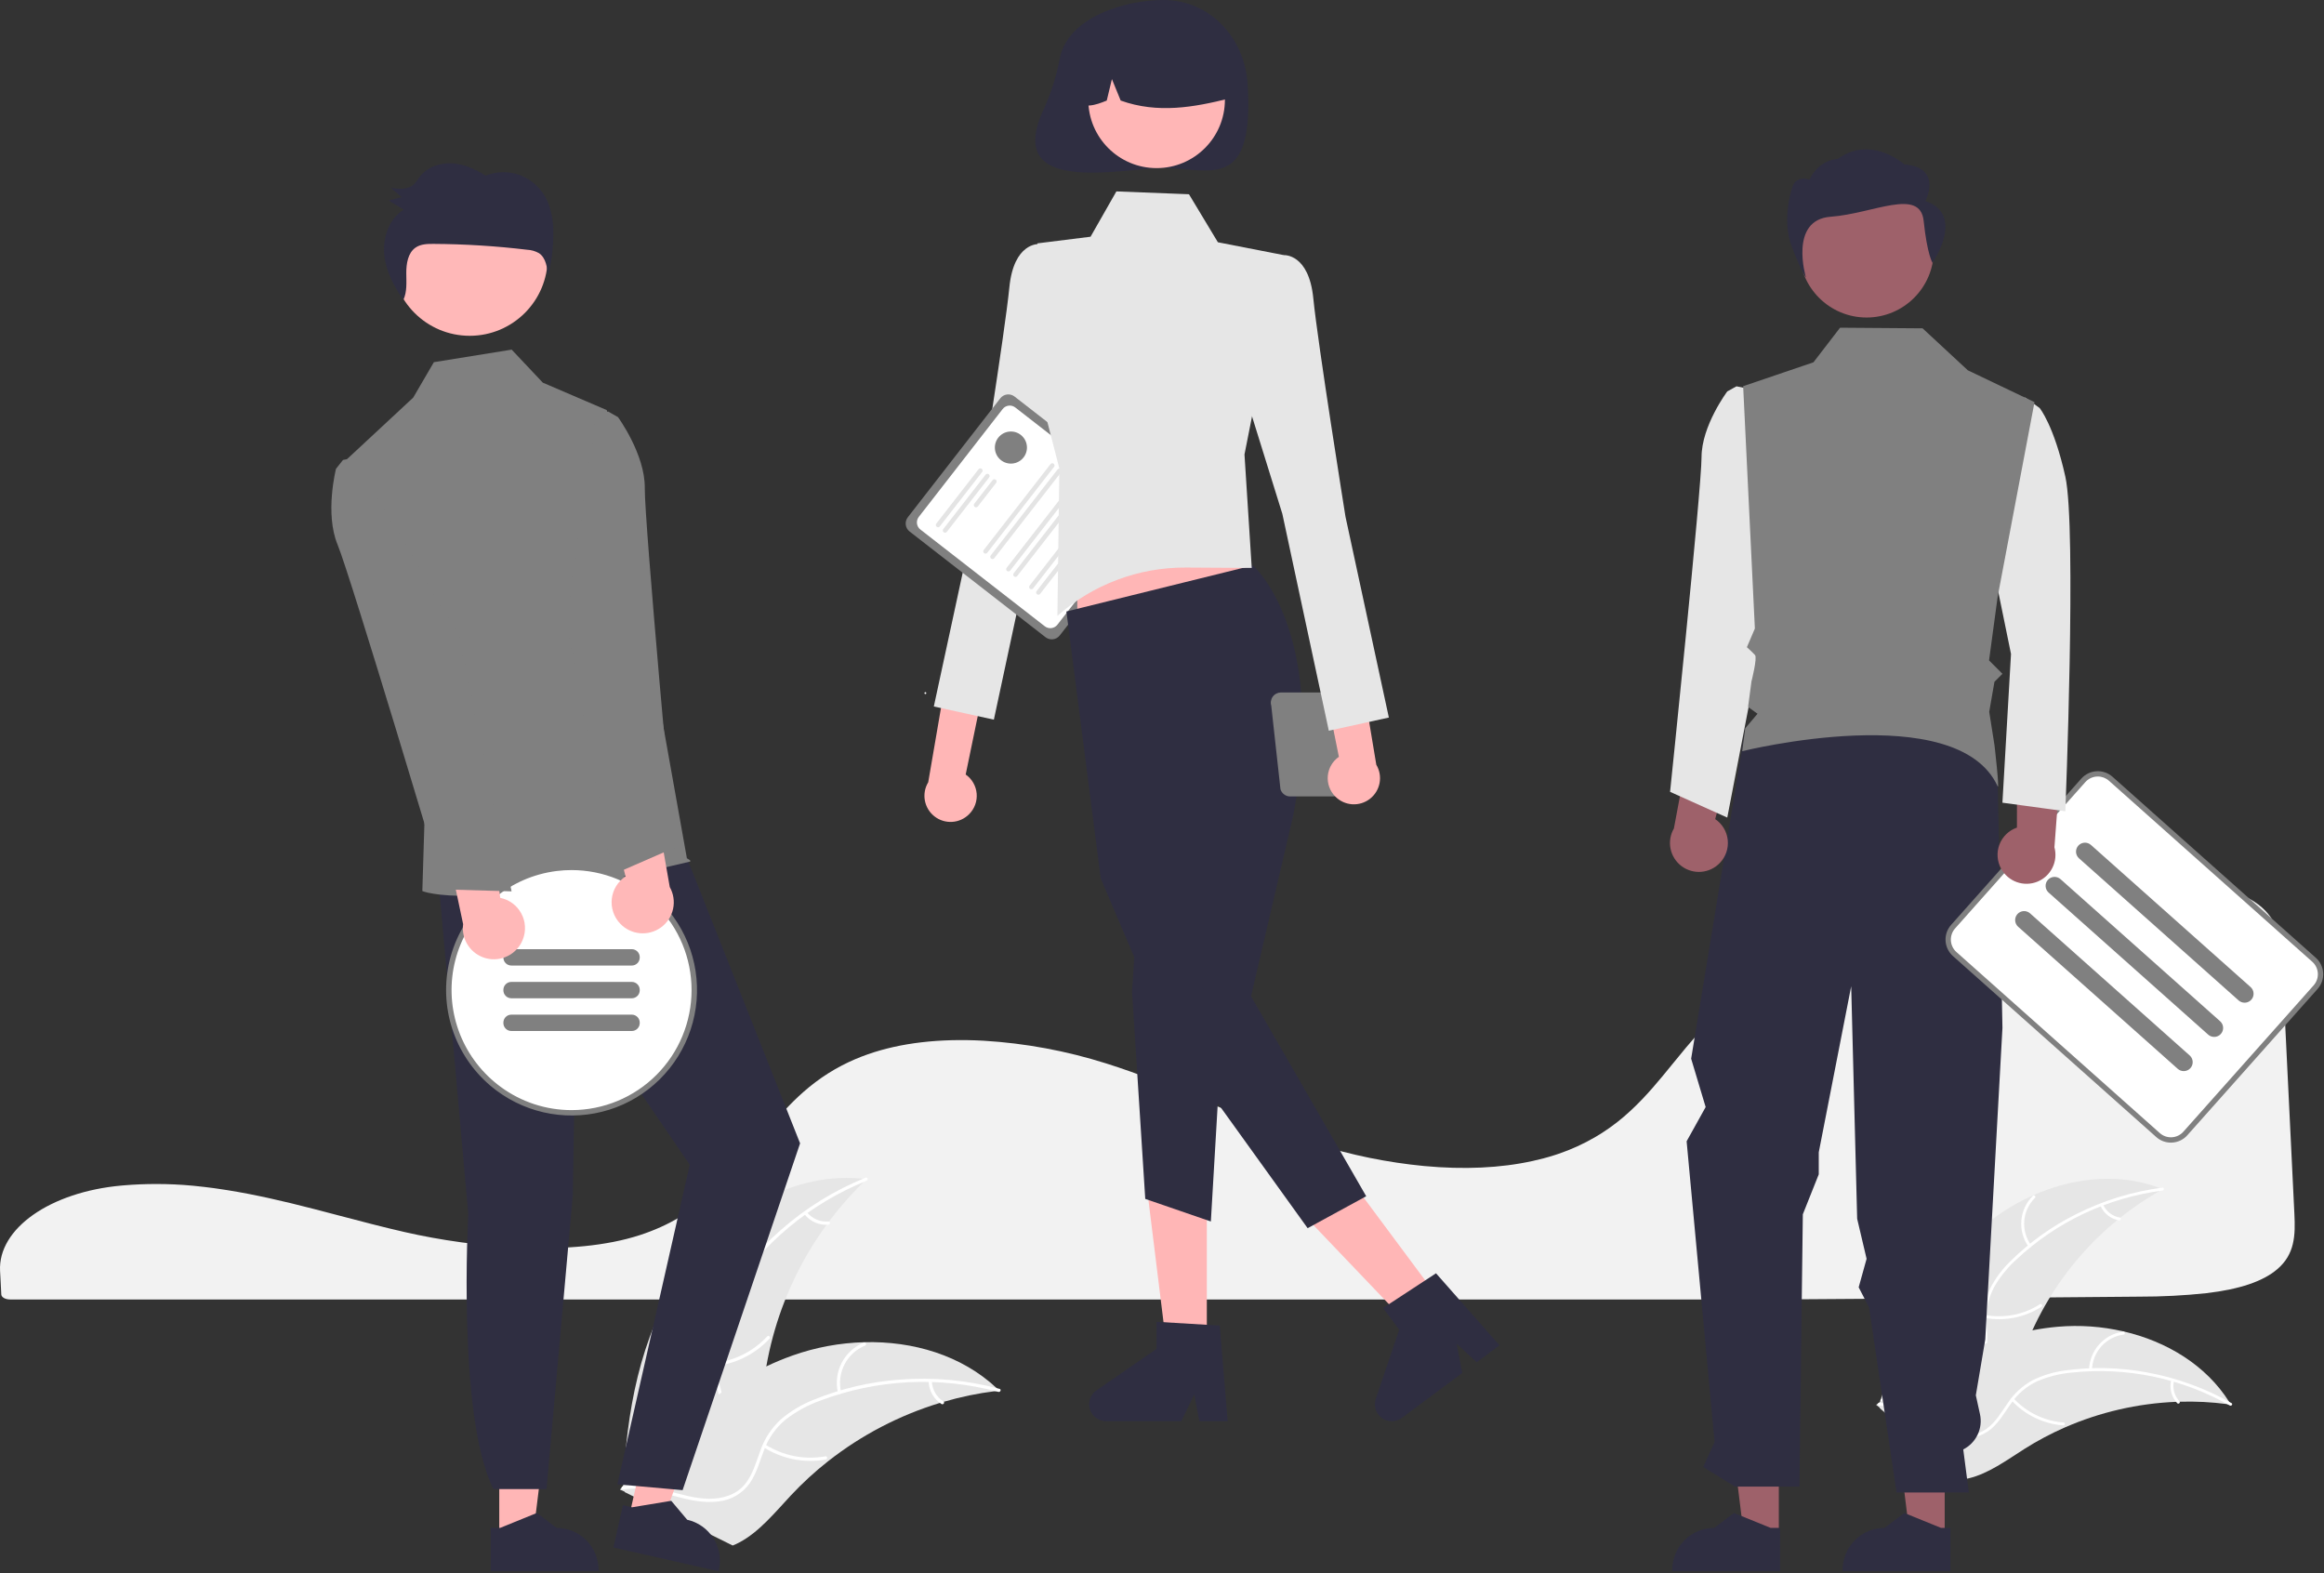 <svg width="873" height="591" viewBox="0 0 873 591" fill="none" xmlns="http://www.w3.org/2000/svg">
<rect x="0" y="0" width="873" height="591" fill="#333333" stroke="none"/>
<g clip-path="url(#clip0_1221:1277)">
<path d="M58.73 444.733C54.587 444.733 50.434 444.904 46.379 445.249L45.788 445.299C18.89 447.677 -0.785 461.472 0.024 477.389L0.181 480.267C0.284 482.086 0.394 484.042 0.484 486.212C0.533 487.282 1.993 488.104 3.81 488.104H665.45C712.099 487.82 758.579 487.464 803.591 487.044C812.033 487.062 820.469 486.624 828.864 485.734C841.373 484.254 850.055 481.319 855.409 476.763H855.411C862.069 471.112 862.279 463.997 861.876 455.958C861.056 439.726 860.243 422.673 859.431 405.672C858.714 390.689 858 375.745 857.287 361.439C856.845 352.948 855.864 345.454 848.303 339.727C840.108 333.532 825.162 330.393 803.88 330.393C803.623 330.393 803.368 330.393 803.107 330.394C736.41 330.631 670.324 353.564 638.662 387.461C635.016 391.364 631.618 395.543 628.332 399.585C623.477 405.556 618.458 411.729 612.468 417.249C609.225 420.278 605.718 423.012 601.989 425.418C601.732 425.596 601.437 425.786 601.126 425.967C600.414 426.431 599.67 426.878 598.945 427.276C594.697 429.73 590.221 431.765 585.58 433.353L585.111 433.51C584.759 433.636 584.377 433.762 583.994 433.877C581.314 434.737 578.53 435.481 575.74 436.083C563.671 438.743 549.947 439.381 534.951 437.977C521.179 436.653 507.586 433.883 494.394 429.712C480.508 425.323 467.51 419.852 454.94 414.561C449.419 412.235 443.708 409.832 438.005 407.555C436.932 407.126 435.878 406.707 434.808 406.288C427.842 403.573 421.527 401.331 415.501 399.434C400.573 394.714 385.121 391.852 369.493 390.912C352.905 390.004 338.287 391.717 326.056 395.991C322.683 397.165 319.4 398.58 316.23 400.225C301.743 407.748 292.811 418.852 284.175 429.59C273.431 442.946 262.322 456.759 240.385 463.919C215.072 472.188 178.123 468.753 151.982 462.778C143.763 460.899 135.554 458.738 127.616 456.647C124.409 455.803 121.201 454.964 117.99 454.131C111.68 452.502 106.517 451.254 101.739 450.2L100.228 449.864C99.388 449.682 98.546 449.499 97.69 449.325C92.016 448.134 86.732 447.196 81.528 446.459L80.297 446.279C77.829 445.954 75.521 445.684 73.257 445.456L72.353 445.366C67.918 444.944 63.329 444.733 58.73 444.733Z" fill="#F2F2F2"/>
<path d="M742.905 462.498C761.523 445.721 789.214 437.285 812.443 446.693C788.615 459.921 770.235 481.152 760.555 506.627C756.857 516.466 753.768 527.794 744.673 533.061C739.013 536.338 731.972 536.499 725.627 534.916C719.281 533.334 713.465 530.162 707.728 527.022L706.096 526.985C713.423 503.019 724.288 479.274 742.905 462.498Z" fill="#E6E6E6"/>
<path d="M812.312 447.204C791.739 449.862 772.527 458.935 757.405 473.134C754.096 476.133 751.279 479.635 749.06 483.511C747.02 487.356 746.047 491.678 746.242 496.027C746.343 500.085 746.916 504.225 746.028 508.237C745.543 510.284 744.631 512.205 743.351 513.875C742.072 515.544 740.454 516.925 738.603 517.925C734.058 520.538 728.844 521.362 723.717 521.99C718.025 522.688 712.102 523.322 707.175 526.515C706.578 526.902 706.013 525.953 706.609 525.567C715.181 520.012 726.029 522.033 735.246 518.326C739.547 516.596 743.353 513.56 744.7 508.969C745.878 504.954 745.291 500.685 745.154 496.577C744.901 492.337 745.69 488.101 747.453 484.237C749.467 480.26 752.144 476.656 755.368 473.577C762.516 466.531 770.728 460.653 779.702 456.158C789.915 450.97 800.941 447.568 812.301 446.099C813.005 446.008 813.01 447.114 812.312 447.204H812.312Z" fill="white"/>
<path d="M762.005 468.274C759.967 465.414 759.013 461.922 759.312 458.422C759.611 454.923 761.144 451.644 763.637 449.17C764.144 448.671 764.943 449.435 764.436 449.934C762.109 452.233 760.681 455.288 760.41 458.547C760.138 461.806 761.04 465.055 762.953 467.708C763.369 468.285 762.418 468.848 762.005 468.274V468.274Z" fill="white"/>
<path d="M745.921 493.974C752.99 495.227 760.272 493.769 766.315 489.891C766.913 489.506 767.479 490.455 766.881 490.839C760.586 494.863 753.005 496.365 745.651 495.045C744.95 494.919 745.224 493.849 745.921 493.974Z" fill="white"/>
<path d="M790.004 452.432C790.562 453.703 791.427 454.816 792.521 455.67C793.615 456.524 794.904 457.094 796.273 457.327C796.975 457.444 796.7 458.514 796.003 458.398C794.492 458.133 793.069 457.503 791.858 456.562C790.647 455.621 789.685 454.397 789.056 452.998C788.986 452.872 788.966 452.723 789.002 452.582C789.037 452.441 789.125 452.319 789.247 452.241C789.373 452.167 789.523 452.145 789.665 452.181C789.807 452.217 789.929 452.307 790.004 452.432Z" fill="white"/>
<path d="M838.019 527.598C837.579 527.537 837.138 527.477 836.691 527.423C830.765 526.636 824.784 526.332 818.809 526.514C818.347 526.521 817.878 526.535 817.417 526.555C803.026 527.147 788.869 530.405 775.667 536.165C770.416 538.462 765.347 541.155 760.504 544.22C753.817 548.455 746.902 553.578 739.426 555.305C738.648 555.494 737.86 555.634 737.064 555.726L706.176 528.98C706.136 528.884 706.09 528.795 706.05 528.699L704.768 527.687C705.006 527.512 705.258 527.335 705.496 527.159C705.634 527.057 705.779 526.96 705.917 526.858C706.012 526.792 706.106 526.725 706.187 526.66C706.219 526.638 706.25 526.616 706.276 526.601C706.357 526.535 706.439 526.483 706.514 526.425C707.917 525.432 709.328 524.447 710.749 523.471C710.755 523.463 710.755 523.464 710.768 523.462C721.526 515.916 733.141 509.673 745.369 504.863C745.736 504.724 746.109 504.578 746.49 504.452C751.997 502.404 757.662 500.81 763.429 499.686C766.589 499.08 769.777 498.635 772.982 498.351C781.264 497.635 789.607 498.226 797.705 500.103C813.849 503.846 828.615 512.711 837.361 526.535C837.585 526.889 837.802 527.237 838.019 527.598Z" fill="#E6E6E6"/>
<path d="M837.61 527.93C819.584 517.666 798.782 513.344 778.159 515.576C773.71 515.978 769.353 517.078 765.248 518.837C761.304 520.679 757.925 523.544 755.463 527.134C753.1 530.435 751.065 534.085 747.94 536.754C746.321 538.096 744.436 539.081 742.409 539.644C740.382 540.207 738.259 540.335 736.179 540.019C730.976 539.369 726.318 536.888 721.846 534.303C716.881 531.433 711.77 528.373 705.914 527.956C705.204 527.905 705.324 526.807 706.032 526.858C716.221 527.584 723.665 535.729 733.257 538.318C737.733 539.527 742.6 539.393 746.439 536.539C749.797 534.043 751.898 530.281 754.262 526.918C756.613 523.381 759.794 520.473 763.528 518.449C767.53 516.487 771.838 515.221 776.265 514.704C786.215 513.381 796.31 513.632 806.182 515.445C817.46 517.453 828.312 521.375 838.267 527.041C838.883 527.392 838.222 528.278 837.61 527.93V527.93Z" fill="white"/>
<path d="M784.758 514.468C784.853 510.957 786.193 507.594 788.539 504.98C790.885 502.366 794.083 500.671 797.563 500.197C798.268 500.104 798.446 501.194 797.741 501.288C794.499 501.723 791.52 503.302 789.34 505.741C787.161 508.179 785.925 511.317 785.856 514.587C785.84 515.297 784.742 515.174 784.758 514.468V514.468Z" fill="white"/>
<path d="M756.44 525.302C761.331 530.558 768.023 533.778 775.182 534.32C775.892 534.373 775.772 535.471 775.064 535.418C767.615 534.841 760.657 531.475 755.58 525.994C755.096 525.472 755.96 524.782 756.441 525.302H756.44Z" fill="white"/>
<path d="M816.652 518.675C816.332 520.025 816.353 521.434 816.712 522.775C817.071 524.116 817.758 525.347 818.71 526.357C819.2 526.873 818.336 527.562 817.85 527.049C816.803 525.928 816.046 524.568 815.646 523.088C815.246 521.607 815.214 520.051 815.554 518.556C815.574 518.412 815.648 518.281 815.761 518.191C815.874 518.1 816.018 518.055 816.162 518.066C816.308 518.083 816.441 518.156 816.532 518.27C816.624 518.384 816.667 518.529 816.652 518.675Z" fill="white"/>
<path d="M255.544 479.183C270.789 456.06 298.059 439.334 325.519 442.933C303.715 463.711 289.964 491.531 286.697 521.471C285.479 533.022 285.327 545.997 277.065 554.161C271.924 559.24 264.438 561.371 257.211 561.444C249.984 561.517 242.88 559.743 235.871 557.98L234.115 558.395C235.285 530.724 240.299 502.305 255.544 479.183Z" fill="#E6E6E6"/>
<path d="M325.52 443.516C304.257 452.083 286.234 467.131 274.01 486.524C271.305 490.653 269.267 495.181 267.972 499.944C266.86 504.624 267.021 509.517 268.44 514.114C269.677 518.426 271.441 522.694 271.608 527.233C271.658 529.557 271.217 531.865 270.313 534.007C269.409 536.149 268.063 538.075 266.362 539.66C262.227 543.72 256.88 546.051 251.572 548.149C245.678 550.479 239.52 552.806 235.138 557.591C234.607 558.171 233.739 557.313 234.269 556.734C241.892 548.408 254.056 547.552 262.883 541.023C267.002 537.976 270.227 533.67 270.391 528.385C270.534 523.764 268.718 519.361 267.429 515.005C265.979 510.541 265.645 505.79 266.454 501.167C267.503 496.354 269.363 491.754 271.955 487.565C277.64 478.04 284.787 469.469 293.134 462.164C302.615 453.775 313.46 447.069 325.202 442.337C325.929 442.045 326.242 443.225 325.52 443.516L325.52 443.516Z" fill="white"/>
<path d="M277.58 480.048C274.605 477.556 272.612 474.087 271.958 470.261C271.305 466.435 272.032 462.501 274.011 459.162C274.414 458.488 275.481 459.082 275.077 459.757C273.229 462.863 272.551 466.527 273.167 470.089C273.783 473.65 275.652 476.874 278.437 479.179C279.041 479.68 278.181 480.547 277.58 480.048Z" fill="white"/>
<path d="M267.526 512.01C275.435 511.383 282.818 507.798 288.202 501.969C288.735 501.391 289.603 502.249 289.071 502.826C283.457 508.881 275.767 512.596 267.535 513.231C266.75 513.291 266.745 512.07 267.526 512.01H267.526Z" fill="white"/>
<path d="M303.119 455.313C304.069 456.517 305.303 457.467 306.711 458.076C308.119 458.685 309.656 458.935 311.185 458.804C311.968 458.734 311.972 459.955 311.194 460.024C309.504 460.162 307.807 459.884 306.25 459.214C304.693 458.544 303.324 457.503 302.262 456.182C302.151 456.066 302.089 455.912 302.088 455.752C302.087 455.592 302.147 455.437 302.255 455.319C302.369 455.205 302.524 455.14 302.686 455.139C302.847 455.138 303.003 455.2 303.119 455.313H303.119Z" fill="white"/>
<path d="M375.382 522.349C374.894 522.407 374.406 522.464 373.913 522.531C367.356 523.338 360.875 524.677 354.535 526.534C354.043 526.67 353.546 526.815 353.058 526.964C337.83 531.601 323.596 539.025 311.078 548.858C306.101 552.775 301.429 557.065 297.102 561.692C291.128 568.081 285.158 575.484 277.643 579.411C276.863 579.829 276.058 580.199 275.233 580.518L234.756 560.506C234.687 560.415 234.613 560.332 234.543 560.24L232.891 559.515C233.097 559.261 233.317 559.002 233.523 558.747C233.642 558.599 233.77 558.456 233.89 558.308C233.972 558.211 234.055 558.114 234.123 558.021C234.151 557.989 234.178 557.957 234.201 557.933C234.27 557.841 234.343 557.762 234.408 557.679C235.631 556.227 236.867 554.781 238.115 553.341C238.12 553.332 238.12 553.332 238.133 553.327C247.672 542.379 258.209 532.131 269.966 523.808C270.32 523.558 270.678 523.298 271.05 523.057C276.37 519.335 281.986 516.054 287.841 513.247C291.052 511.72 294.338 510.356 297.687 509.162C306.345 506.092 315.433 504.403 324.616 504.157C342.924 503.67 361.183 509.043 374.383 521.396C374.721 521.712 375.049 522.024 375.382 522.349Z" fill="#E6E6E6"/>
<path d="M375.038 522.817C352.903 516.855 329.452 518.019 308.016 526.144C303.37 527.811 299.016 530.2 295.115 533.223C291.409 536.29 288.592 540.294 286.957 544.819C285.348 549.006 284.187 553.477 281.588 557.2C280.229 559.087 278.487 560.664 276.476 561.83C274.465 562.996 272.23 563.724 269.918 563.965C264.172 564.717 258.499 563.359 252.998 561.838C246.889 560.15 240.571 558.3 234.192 559.483C233.419 559.626 233.242 558.418 234.013 558.275C245.113 556.217 255.34 562.857 266.319 562.958C271.442 563.006 276.61 561.509 279.923 557.388C282.819 553.784 284.021 549.176 285.613 544.922C287.143 540.485 289.737 536.49 293.167 533.286C296.902 530.074 301.157 527.522 305.748 525.737C316.022 521.555 326.889 519.014 337.951 518.207C350.572 517.217 363.269 518.393 375.493 521.684C376.25 521.888 375.789 523.019 375.038 522.817Z" fill="white"/>
<path d="M314.763 523.123C313.888 519.341 314.386 515.372 316.167 511.923C317.949 508.475 320.898 505.772 324.489 504.297C325.216 504.002 325.71 505.118 324.982 505.414C321.636 506.781 318.889 509.299 317.236 512.514C315.584 515.729 315.135 519.428 315.971 522.944C316.151 523.709 314.943 523.883 314.763 523.123H314.763Z" fill="white"/>
<path d="M287.493 542.588C294.186 546.849 302.239 548.432 310.046 547.019C310.82 546.879 310.997 548.086 310.225 548.227C302.097 549.681 293.72 548.018 286.765 543.568C286.102 543.143 286.834 542.166 287.493 542.588V542.588Z" fill="white"/>
<path d="M350.048 518.749C350.081 520.283 350.495 521.784 351.253 523.118C352.01 524.453 353.087 525.578 354.386 526.393C355.054 526.809 354.322 527.786 353.658 527.373C352.227 526.466 351.039 525.221 350.199 523.749C349.359 522.277 348.893 520.622 348.84 518.928C348.822 518.768 348.865 518.608 348.96 518.479C349.056 518.351 349.197 518.263 349.355 518.235C349.515 518.212 349.677 518.253 349.807 518.349C349.937 518.446 350.023 518.59 350.048 518.749V518.749Z" fill="white"/>
<path d="M364.039 305.828C365.051 304.822 365.829 303.606 366.32 302.266C366.811 300.926 367.002 299.495 366.879 298.074C366.757 296.652 366.325 295.274 365.613 294.038C364.901 292.801 363.926 291.736 362.758 290.917L378.69 213.811L361.501 219.233L348.682 293.828C347.437 295.882 346.988 298.321 347.42 300.685C347.853 303.048 349.138 305.17 351.03 306.649C352.923 308.128 355.293 308.862 357.691 308.71C360.088 308.559 362.347 307.534 364.039 305.828Z" fill="#FFB6B6"/>
<path d="M400.864 99.719L390.216 91.681C390.216 91.681 380.823 91.016 379.16 107.955C377.496 124.894 367.08 189.905 367.08 189.905L350.787 265.368L373.341 270.318L390.792 188.881L408.261 132.697L400.864 99.719Z" fill="#E6E6E6"/>
<path d="M392.753 239.353L341.678 199.639C340.883 199.019 340.366 198.109 340.24 197.108C340.115 196.107 340.392 195.098 341.01 194.301L375.761 149.608C376.381 148.812 377.292 148.295 378.292 148.17C379.293 148.045 380.303 148.322 381.1 148.94L432.175 188.653C432.97 189.273 433.487 190.184 433.613 191.185C433.738 192.185 433.461 193.195 432.843 193.992L398.092 238.685C397.472 239.48 396.561 239.997 395.561 240.123C394.56 240.248 393.55 239.971 392.753 239.353Z" fill="#808080"/>
<path d="M392.473 235.243L345.731 198.899C345.024 198.348 344.565 197.54 344.454 196.651C344.343 195.763 344.589 194.866 345.137 194.159L376.641 153.643C377.191 152.936 377.999 152.477 378.888 152.366C379.777 152.255 380.673 152.501 381.381 153.05L428.123 189.394C428.829 189.945 429.289 190.753 429.4 191.641C429.511 192.53 429.265 193.426 428.716 194.134L397.213 234.65C396.662 235.356 395.854 235.816 394.966 235.927C394.077 236.038 393.181 235.792 392.473 235.243Z" fill="white"/>
<path d="M351.857 197.868C351.68 197.731 351.566 197.528 351.538 197.306C351.51 197.084 351.571 196.86 351.709 196.683L367.601 176.244C367.739 176.067 367.941 175.952 368.163 175.925C368.273 175.911 368.385 175.919 368.492 175.948C368.598 175.978 368.699 176.028 368.786 176.096C368.874 176.164 368.947 176.248 369.002 176.345C369.057 176.441 369.092 176.547 369.106 176.658C369.119 176.768 369.111 176.879 369.082 176.986C369.053 177.093 369.002 177.193 368.934 177.281L353.042 197.72C352.904 197.896 352.702 198.011 352.48 198.039C352.258 198.067 352.034 198.005 351.857 197.868Z" fill="#E4E4E4"/>
<path d="M354.492 199.915C354.315 199.777 354.2 199.575 354.173 199.353C354.145 199.131 354.206 198.907 354.343 198.73L370.236 178.291C370.373 178.114 370.575 177.999 370.798 177.971C371.02 177.944 371.244 178.005 371.421 178.143C371.598 178.28 371.713 178.482 371.74 178.704C371.768 178.927 371.707 179.151 371.569 179.328L355.677 199.767C355.539 199.943 355.337 200.058 355.115 200.086C354.893 200.114 354.669 200.052 354.492 199.915Z" fill="#E4E4E4"/>
<path d="M366.128 190.386C365.952 190.248 365.837 190.046 365.809 189.824C365.781 189.602 365.843 189.378 365.98 189.201L372.869 180.341C372.937 180.253 373.022 180.18 373.118 180.125C373.215 180.07 373.321 180.034 373.431 180.02C373.541 180.006 373.653 180.014 373.76 180.044C373.867 180.073 373.967 180.123 374.055 180.191C374.143 180.26 374.216 180.344 374.271 180.441C374.326 180.537 374.361 180.644 374.375 180.754C374.388 180.864 374.38 180.976 374.351 181.083C374.321 181.19 374.271 181.29 374.202 181.378L367.313 190.237C367.176 190.414 366.974 190.529 366.752 190.557C366.529 190.584 366.305 190.523 366.128 190.386Z" fill="#E4E4E4"/>
<path d="M369.681 207.772C369.505 207.635 369.39 207.433 369.362 207.21C369.334 206.988 369.396 206.764 369.533 206.587L394.622 174.32C394.69 174.233 394.775 174.159 394.871 174.105C394.968 174.05 395.074 174.014 395.184 174.001C395.294 173.987 395.406 173.995 395.513 174.024C395.62 174.054 395.72 174.104 395.807 174.172C395.895 174.24 395.968 174.325 396.023 174.421C396.078 174.517 396.113 174.624 396.127 174.734C396.14 174.844 396.132 174.955 396.103 175.062C396.074 175.169 396.024 175.269 395.955 175.357L370.866 207.624C370.728 207.801 370.526 207.915 370.304 207.943C370.082 207.971 369.858 207.909 369.681 207.772Z" fill="#E4E4E4"/>
<path d="M372.314 209.819C372.137 209.682 372.023 209.48 371.995 209.257C371.967 209.035 372.028 208.811 372.166 208.634L397.255 176.367C397.323 176.28 397.408 176.206 397.504 176.151C397.601 176.097 397.707 176.061 397.817 176.048C397.927 176.034 398.039 176.042 398.145 176.071C398.252 176.101 398.352 176.151 398.44 176.219C398.528 176.287 398.601 176.372 398.656 176.468C398.71 176.564 398.746 176.671 398.76 176.781C398.773 176.891 398.765 177.002 398.736 177.109C398.707 177.216 398.656 177.316 398.588 177.404L373.499 209.671C373.361 209.847 373.159 209.962 372.937 209.99C372.715 210.018 372.491 209.956 372.314 209.819Z" fill="#E4E4E4"/>
<path d="M378.294 214.469C378.118 214.332 378.003 214.13 377.975 213.908C377.948 213.686 378.009 213.461 378.146 213.285L403.236 181.017C403.304 180.93 403.388 180.857 403.485 180.802C403.581 180.747 403.687 180.712 403.797 180.698C403.907 180.684 404.019 180.692 404.126 180.722C404.233 180.751 404.333 180.801 404.42 180.869C404.508 180.937 404.581 181.022 404.636 181.118C404.691 181.215 404.726 181.321 404.74 181.431C404.754 181.541 404.746 181.653 404.716 181.76C404.687 181.866 404.637 181.967 404.569 182.054L379.479 214.321C379.342 214.498 379.14 214.613 378.918 214.64C378.695 214.668 378.471 214.607 378.294 214.469Z" fill="#E4E4E4"/>
<path d="M380.927 216.516C380.751 216.379 380.636 216.177 380.608 215.955C380.58 215.732 380.642 215.508 380.779 215.331L405.868 183.064C405.936 182.977 406.021 182.904 406.117 182.849C406.214 182.794 406.32 182.759 406.43 182.745C406.54 182.731 406.652 182.739 406.759 182.768C406.866 182.798 406.966 182.848 407.053 182.916C407.141 182.984 407.214 183.069 407.269 183.165C407.324 183.262 407.359 183.368 407.373 183.478C407.387 183.588 407.379 183.7 407.349 183.806C407.32 183.913 407.27 184.014 407.202 184.101L382.112 216.368C381.975 216.545 381.773 216.66 381.55 216.687C381.328 216.715 381.104 216.654 380.927 216.516Z" fill="#E4E4E4"/>
<path d="M386.908 221.165C386.731 221.027 386.616 220.825 386.589 220.603C386.561 220.381 386.622 220.157 386.759 219.98L411.849 187.713C411.917 187.625 412.002 187.552 412.098 187.497C412.194 187.442 412.301 187.407 412.411 187.393C412.521 187.379 412.632 187.388 412.739 187.417C412.846 187.446 412.946 187.496 413.034 187.565C413.121 187.633 413.195 187.717 413.249 187.814C413.304 187.91 413.34 188.016 413.353 188.126C413.367 188.236 413.359 188.348 413.33 188.455C413.3 188.562 413.25 188.662 413.182 188.749L388.093 221.017C387.955 221.193 387.753 221.308 387.531 221.336C387.309 221.363 387.085 221.302 386.908 221.165Z" fill="#E4E4E4"/>
<path d="M389.541 223.213C389.364 223.076 389.249 222.874 389.221 222.652C389.194 222.429 389.255 222.205 389.392 222.028L414.482 189.761C414.619 189.585 414.821 189.471 415.043 189.444C415.265 189.416 415.488 189.478 415.665 189.615C415.841 189.752 415.956 189.954 415.984 190.176C416.012 190.397 415.952 190.621 415.815 190.798L390.726 223.065C390.588 223.242 390.386 223.357 390.164 223.384C389.942 223.412 389.717 223.351 389.541 223.213Z" fill="#E4E4E4"/>
<path d="M347.608 260.688C347.8 260.688 347.955 260.532 347.955 260.341C347.955 260.149 347.8 259.994 347.608 259.994C347.417 259.994 347.262 260.149 347.262 260.341C347.262 260.532 347.417 260.688 347.608 260.688Z" fill="white"/>
<path d="M398.128 21.796C396.909 28.348 394.909 34.73 392.172 40.806C376.499 73.963 421.133 63.156 437.084 63.156C454.524 63.156 471.211 72.327 468.662 31.578C467.574 14.172 454.524 0 437.084 0C422.188 0 401.243 6.621 398.128 21.796Z" fill="#2F2E41"/>
<path d="M453.34 508.084H438.481L431.41 450.771H453.34V508.084Z" fill="#FFB6B6"/>
<path d="M461.183 533.831H450.528L448.625 523.771L443.754 533.831H415.492C414.137 533.831 412.818 533.398 411.727 532.595C410.636 531.793 409.83 530.662 409.427 529.369C409.023 528.075 409.044 526.687 409.486 525.406C409.928 524.126 410.767 523.02 411.882 522.25L434.451 506.663V496.492L458.19 497.909L461.183 533.831Z" fill="#2F2E41"/>
<path d="M541.617 489.333L529.693 498.2L489.82 456.429L507.418 443.342L541.617 489.333Z" fill="#FFB6B6"/>
<path d="M563.272 505.313L554.721 511.671L547.192 504.733L549.286 515.713L526.607 532.578C525.52 533.386 524.203 533.826 522.848 533.833C521.494 533.84 520.172 533.413 519.077 532.616C517.982 531.819 517.17 530.692 516.76 529.401C516.351 528.11 516.364 526.721 516.8 525.439L525.609 499.463L519.54 491.302L539.435 478.273L563.272 505.313Z" fill="#2F2E41"/>
<path d="M404.676 244.313L475.211 233.327L461.184 191.129H404.676V244.313Z" fill="#FFB6B6"/>
<path d="M470.638 212.383C470.638 212.383 498.831 236.74 485.823 306.176L469.943 374.211L513.209 449.327L491.209 461.327L437.891 387.222L413.493 329.992L400.588 229.691L470.638 212.383Z" fill="#2F2E41"/>
<path d="M426.942 346.301L425.246 372.562L430.21 450.327L454.854 458.812L459.521 379.134L426.942 346.301Z" fill="#2F2E41"/>
<path d="M419.365 71.897L446.63 72.96L457.496 90.998L482.288 95.838L467.488 170.71L470.21 213.327L445.524 213.177C427.733 213.068 410.528 219.532 397.21 231.327L397.948 176.007L387.33 134.712L389.716 91.41L409.66 88.918L419.365 71.897Z" fill="#E6E6E6"/>
<path d="M434.471 63.147C448.643 63.147 460.132 51.659 460.132 37.487C460.132 23.315 448.643 11.826 434.471 11.826C420.299 11.826 408.811 23.315 408.811 37.487C408.811 51.659 420.299 63.147 434.471 63.147Z" fill="#FFB6B6"/>
<path d="M417.044 11.329C421.541 8.588 426.691 7.105 431.957 7.036C437.223 6.966 442.411 8.313 446.978 10.935C451.545 13.556 455.324 17.357 457.92 21.939C460.515 26.521 461.832 31.717 461.733 36.982C448.657 40.265 434.921 42.777 420.977 37.767L417.684 29.708L415.743 37.773C411.496 39.509 407.239 40.977 402.981 37.756C402.807 32.506 404.015 27.302 406.483 22.664C408.951 18.027 412.592 14.118 417.044 11.329Z" fill="#2F2E41"/>
<path d="M477.542 265.061L481.001 296.453C481.242 297.237 481.728 297.922 482.387 298.409C483.047 298.896 483.844 299.158 484.664 299.158H500.609C501.429 299.159 502.227 298.896 502.886 298.409C503.545 297.922 504.031 297.237 504.272 296.453L507.137 272.392C507.964 272.798 508.875 273.001 509.796 272.986C510.717 272.97 511.621 272.737 512.434 272.304C513.247 271.871 513.946 271.251 514.472 270.495C514.999 269.74 515.339 268.87 515.464 267.958C515.589 267.045 515.496 266.116 515.192 265.246C514.888 264.377 514.382 263.592 513.715 262.956C513.049 262.321 512.241 261.852 511.358 261.59C510.476 261.327 509.543 261.278 508.637 261.446C508.28 261.023 507.835 260.684 507.332 260.452C506.83 260.22 506.283 260.1 505.73 260.102H481.205C480.606 260.102 480.014 260.242 479.479 260.513C478.943 260.783 478.479 261.175 478.123 261.657C477.766 262.139 477.528 262.699 477.428 263.29C477.327 263.881 477.366 264.488 477.542 265.061ZM507.638 270.765L509.393 265.061C509.596 264.402 509.616 263.701 509.451 263.032C509.526 263.028 509.596 263.01 509.672 263.01C510.774 263.01 511.831 263.448 512.61 264.227C513.389 265.006 513.827 266.063 513.827 267.165C513.827 268.267 513.389 269.324 512.61 270.103C511.831 270.882 510.774 271.32 509.672 271.32C508.957 271.316 508.256 271.124 507.638 270.765Z" fill="#808080"/>
<path d="M501.587 299.181C500.581 298.169 499.808 296.949 499.324 295.607C498.84 294.265 498.657 292.833 498.786 291.412C498.916 289.991 499.355 288.615 500.073 287.383C500.792 286.15 501.772 285.089 502.944 284.276L487.404 207.09L504.565 212.6L517.004 287.258C518.24 289.319 518.676 291.761 518.232 294.122C517.787 296.482 516.492 298.598 514.591 300.067C512.691 301.537 510.317 302.258 507.921 302.095C505.524 301.932 503.27 300.895 501.587 299.181Z" fill="#FFB6B6"/>
<path d="M471.641 103.875L482.289 95.838C482.289 95.838 491.682 95.172 493.345 112.111C495.009 129.05 505.425 194.061 505.425 194.061L521.718 269.524L499.164 274.475L481.713 193.037L464.244 136.853L471.641 103.875Z" fill="#E6E6E6"/>
<path d="M379.744 174.137C383.073 174.137 385.771 171.438 385.771 168.109C385.771 164.781 383.073 162.082 379.744 162.082C376.415 162.082 373.717 164.781 373.717 168.109C373.717 171.438 376.415 174.137 379.744 174.137Z" fill="#808080"/>
<path d="M187.545 578.007L200.106 578.006L206.082 529.557L187.543 529.558L187.545 578.007Z" fill="#FFB6B6"/>
<path d="M184.342 573.905L187.877 573.904L201.681 568.291L209.079 573.904H209.08C213.261 573.904 217.27 575.565 220.227 578.521C223.183 581.477 224.844 585.487 224.844 589.668V590.18L184.343 590.182L184.342 573.905Z" fill="#2F2E41"/>
<path d="M236.221 570.089L248.474 572.856L264.975 526.913L246.891 522.83L236.221 570.089Z" fill="#FFB6B6"/>
<path d="M233.999 565.385L237.447 566.164L252.148 563.729L258.128 570.833L258.129 570.833C262.207 571.754 265.753 574.258 267.985 577.793C270.218 581.327 270.955 585.604 270.034 589.683L269.921 590.182L230.414 581.262L233.999 565.385Z" fill="#2F2E41"/>
<path d="M164.549 328.789L175.907 456.049C175.907 456.049 171.651 532.45 185.385 559.335H205.301L215.162 449.072L216.401 375.063L259.1 437.502L231.904 557.532L256.416 559.724L300.549 429.462L252.064 307.178L164.549 328.789Z" fill="#2F2E41"/>
<path d="M176.445 126.131C192.623 126.131 205.738 113.016 205.738 96.838C205.738 80.66 192.623 67.545 176.445 67.545C160.267 67.545 147.152 80.66 147.152 96.838C147.152 113.016 160.267 126.131 176.445 126.131Z" fill="#FFB8B8"/>
<path d="M227.94 154.046L203.908 143.735L192.209 131.326L162.984 136.04L155.23 149.335L130.129 172.675L159.538 305.648L158.648 334.691C158.648 334.691 177.47 343.165 259.1 323.655C260.079 323.421 258.03 322.396 258.03 322.396L227.94 154.046Z" fill="#808080"/>
<path d="M145.986 113.46C145.781 113.181 145.579 112.9 145.379 112.617C145.299 112.787 145.235 112.963 145.143 113.129L145.986 113.46Z" fill="#2F2E41"/>
<path d="M205.585 75.412C203.627 71.146 200.136 67.773 195.806 65.964C191.513 64.232 186.716 64.237 182.427 65.975C178.554 63.529 174.251 61.589 169.72 61.349C165.188 61.108 160.397 62.79 157.605 66.49C156.981 67.467 156.273 68.387 155.488 69.24C153.243 71.319 149.832 71.019 146.848 70.594C148.187 71.741 149.525 72.888 150.864 74.035C149.244 74.458 147.624 74.881 146.004 75.304C147.894 76.451 149.785 77.597 151.675 78.744C146.187 82.038 143.693 89.228 144.351 95.757C144.975 101.939 147.959 107.592 151.527 112.617C152.951 109.614 152.644 106.02 152.62 102.637C152.596 99.063 153.228 95.004 156.092 93.006C158.024 91.659 160.509 91.599 162.839 91.611C174.59 91.676 186.329 92.409 197.998 93.806C199.581 93.875 201.125 94.323 202.499 95.112C205.08 96.872 205.582 100.505 205.842 103.692C207.205 98.43 207.872 93.011 207.826 87.575C207.941 83.408 207.177 79.264 205.585 75.412Z" fill="#2F2E41"/>
<path d="M214.705 417.999C240.168 417.999 260.81 397.357 260.81 371.894C260.81 346.431 240.168 325.789 214.705 325.789C189.242 325.789 168.6 346.431 168.6 371.894C168.6 397.357 189.242 417.999 214.705 417.999Z" fill="white"/>
<path d="M214.704 324.766C212.334 324.766 209.967 324.944 207.624 325.298C206.425 325.473 205.258 325.698 204.1 325.975C195.594 327.935 187.8 332.22 181.588 338.352C175.376 344.484 170.99 352.221 168.919 360.701C166.848 369.18 167.174 378.068 169.86 386.373C172.546 394.678 177.487 402.074 184.131 407.734C184.92 408.4 185.719 409.046 186.549 409.661C192.531 414.12 199.485 417.096 206.842 418.342C214.198 419.589 221.745 419.071 228.861 416.831C235.978 414.591 242.461 410.693 247.777 405.457C253.093 400.222 257.09 393.799 259.438 386.718C261.787 379.636 262.42 372.098 261.286 364.723C260.152 357.349 257.283 350.35 252.916 344.301C248.548 338.252 242.806 333.327 236.163 329.93C229.52 326.534 222.165 324.764 214.704 324.766V324.766ZM214.704 416.976C205.118 416.986 195.782 413.923 188.065 408.236C187.225 407.622 186.416 406.987 185.627 406.31C179.154 400.85 174.351 393.675 171.768 385.609C169.186 377.544 168.93 368.914 171.028 360.709C173.127 352.504 177.496 345.057 183.633 339.221C189.771 333.386 197.429 329.398 205.729 327.716C206.876 327.481 208.024 327.296 209.192 327.153C211.021 326.926 212.861 326.814 214.704 326.815C226.66 326.815 238.127 331.564 246.581 340.019C255.035 348.473 259.785 359.939 259.785 371.895C259.785 383.851 255.035 395.318 246.581 403.772C238.127 412.226 226.66 416.976 214.704 416.976Z" fill="#808080"/>
<path d="M192.09 362.674H237.318C238.975 362.674 240.318 361.331 240.318 359.674V359.526C240.318 357.87 238.975 356.526 237.318 356.526H192.09C190.434 356.526 189.09 357.87 189.09 359.526V359.674C189.09 361.331 190.434 362.674 192.09 362.674Z" fill="#808080"/>
<path d="M192.09 374.969H237.318C238.975 374.969 240.318 373.626 240.318 371.969V371.821C240.318 370.165 238.975 368.821 237.318 368.821H192.09C190.434 368.821 189.09 370.165 189.09 371.821V371.969C189.09 373.626 190.434 374.969 192.09 374.969Z" fill="#808080"/>
<path d="M192.09 387.264H237.318C238.975 387.264 240.318 385.921 240.318 384.264V384.116C240.318 382.459 238.975 381.116 237.318 381.116H192.09C190.434 381.116 189.09 382.459 189.09 384.116V384.264C189.09 385.921 190.434 387.264 192.09 387.264Z" fill="#808080"/>
<path d="M730.519 576.442L717.348 576.441L711.082 525.639L730.521 525.64L730.519 576.442Z" fill="#9E616A"/>
<path d="M668.209 576.442L655.039 576.441L648.773 525.639L668.212 525.64L668.209 576.442Z" fill="#9E616A"/>
<path d="M668.673 590.182L628.172 590.18V589.668C628.172 585.487 629.833 581.477 632.789 578.521C635.746 575.565 639.755 573.904 643.936 573.904H643.937L651.335 568.291L665.139 573.904L668.674 573.905L668.673 590.182Z" fill="#2F2E41"/>
<path d="M732.673 590.182L692.172 590.18V589.668C692.172 585.487 693.833 581.477 696.789 578.521C699.746 575.565 703.755 573.904 707.936 573.904H707.937L715.335 568.291L729.139 573.904L732.674 573.905L732.673 590.182Z" fill="#2F2E41"/>
<path d="M655.29 275.779L635.273 397.663L640.721 415.826L633.572 428.69L644.07 541.66L639.808 551.041L651.714 558.384H675.94L677.226 456.111L683.21 441.095V432.819L695.392 370.456L697.635 457.792L701.179 472.831L698.202 483.539L702.091 491.041L712.423 560.612H739.588L737.487 544.427C739.853 543.229 741.754 541.278 742.891 538.882C744.028 536.486 744.336 533.78 743.768 531.189L742.21 524.095L745.755 503.119L752.21 386.095L750.39 291.672L718.612 267.371L655.29 275.779Z" fill="#2F2E41"/>
<path d="M701.178 119.265C715.117 119.265 726.417 107.965 726.417 94.026C726.417 80.087 715.117 68.787 701.178 68.787C687.239 68.787 675.939 80.087 675.939 94.026C675.939 107.965 687.239 119.265 701.178 119.265Z" fill="#9E616A"/>
<path d="M646.036 324.146C647.134 323.011 647.97 321.649 648.485 320.156C649 318.663 649.182 317.076 649.017 315.505C648.852 313.934 648.345 312.419 647.531 311.065C646.717 309.712 645.616 308.553 644.306 307.671L654.12 270.557L635.211 276.917L628.79 311.187C627.455 313.486 627.009 316.195 627.537 318.801C628.065 321.407 629.531 323.729 631.657 325.326C633.782 326.923 636.42 327.686 639.07 327.468C641.72 327.251 644.199 326.069 646.036 324.146H646.036Z" fill="#9E616A"/>
<path d="M656.364 145.952L652.305 145.109L648.844 147.026C648.844 147.026 639.175 159.918 639.175 171.735C639.175 183.553 627.357 297.43 627.357 297.43L648.844 307.099L666.033 217.931L656.364 145.952Z" fill="#E6E6E6"/>
<path d="M723.281 75.521C723.281 75.521 729.882 62.901 715.359 61.754C715.359 61.754 702.978 50.523 690.359 59.701C690.359 59.701 683.476 59.701 679.712 67.49C679.712 67.49 674.298 65.437 673.108 70.932C673.108 70.932 669.147 82.404 673.108 92.729C677.07 103.054 678.385 104.201 678.385 104.201C678.385 104.201 671.876 82.554 687.72 81.407C703.565 80.26 721.295 70.358 722.615 82.978C723.936 95.597 725.923 98.706 725.923 98.706C725.923 98.706 738.464 80.683 723.281 75.521Z" fill="#2F2E41"/>
<path d="M815.477 428.689C813.572 428.692 811.734 427.99 810.314 426.719L733.934 358.728C732.394 357.355 731.463 355.427 731.343 353.368C731.224 351.309 731.926 349.286 733.295 347.744L782.226 292.776C783.599 291.237 785.526 290.305 787.586 290.185C789.645 290.065 791.668 290.767 793.21 292.137L869.592 360.13C871.133 361.501 872.066 363.429 872.185 365.489C872.305 367.549 871.602 369.572 870.23 371.113L821.299 426.081C820.622 426.846 819.799 427.47 818.879 427.915C817.959 428.361 816.96 428.619 815.939 428.675C815.785 428.685 815.631 428.689 815.477 428.689Z" fill="white"/>
<path d="M815.476 429.188C813.449 429.191 811.492 428.445 809.982 427.093L733.601 359.102C731.963 357.64 730.971 355.588 730.844 353.396C730.717 351.204 731.464 349.052 732.922 347.41L781.852 292.442C783.314 290.805 785.365 289.813 787.557 289.686C789.748 289.558 791.901 290.305 793.543 291.763L869.924 359.755C871.564 361.215 872.557 363.267 872.684 365.459C872.812 367.652 872.063 369.805 870.603 371.445L821.673 426.413C820.951 427.228 820.076 427.891 819.097 428.365C818.118 428.839 817.054 429.114 815.968 429.175C815.803 429.184 815.64 429.188 815.476 429.188ZM788.04 291.67C787.154 291.669 786.277 291.855 785.467 292.217C784.658 292.58 783.935 293.11 783.346 293.772L734.416 348.74C733.31 349.985 732.743 351.618 732.84 353.28C732.936 354.943 733.688 356.499 734.931 357.607L811.312 425.599C811.928 426.147 812.646 426.569 813.425 426.84C814.204 427.111 815.029 427.226 815.852 427.178C816.675 427.13 817.481 426.92 818.224 426.561C818.966 426.201 819.63 425.699 820.178 425.083L869.109 370.115C870.217 368.871 870.784 367.238 870.688 365.575C870.591 363.913 869.838 362.356 868.594 361.249L792.213 293.257C791.064 292.233 789.579 291.668 788.04 291.67H788.04Z" fill="#808080"/>
<path d="M843.175 376.632C842.35 376.633 841.554 376.33 840.938 375.781L780.982 322.41C780.65 322.117 780.38 321.76 780.186 321.362C779.992 320.964 779.878 320.531 779.852 320.089C779.825 319.647 779.886 319.204 780.032 318.785C780.177 318.366 780.403 317.981 780.698 317.65C780.992 317.319 781.349 317.049 781.748 316.857C782.147 316.664 782.58 316.552 783.023 316.527C783.465 316.502 783.908 316.564 784.326 316.711C784.744 316.858 785.129 317.085 785.459 317.381L845.416 370.752C845.926 371.206 846.286 371.804 846.448 372.467C846.61 373.13 846.566 373.827 846.323 374.465C846.08 375.103 845.649 375.651 845.087 376.039C844.524 376.426 843.858 376.633 843.175 376.632Z" fill="#808080"/>
<path d="M831.739 389.479C830.914 389.48 830.117 389.178 829.502 388.629L769.546 335.257C769.216 334.963 768.947 334.607 768.754 334.209C768.561 333.811 768.449 333.379 768.424 332.938C768.398 332.497 768.46 332.055 768.605 331.637C768.75 331.22 768.976 330.835 769.27 330.505C769.564 330.175 769.92 329.906 770.318 329.713C770.716 329.52 771.148 329.408 771.589 329.383C772.031 329.357 772.473 329.419 772.89 329.564C773.308 329.709 773.693 329.935 774.023 330.229L833.979 383.6C834.489 384.054 834.849 384.652 835.011 385.315C835.174 385.978 835.13 386.675 834.887 387.313C834.644 387.951 834.213 388.499 833.65 388.886C833.088 389.273 832.421 389.48 831.739 389.479H831.739Z" fill="#808080"/>
<path d="M820.303 402.326C819.478 402.328 818.681 402.025 818.066 401.475L758.109 348.105C757.779 347.811 757.509 347.455 757.316 347.057C757.123 346.658 757.01 346.226 756.984 345.784C756.958 345.343 757.02 344.9 757.165 344.482C757.31 344.064 757.537 343.679 757.831 343.349C758.125 343.018 758.481 342.749 758.88 342.556C759.278 342.364 759.71 342.252 760.152 342.226C760.594 342.201 761.036 342.263 761.454 342.408C761.872 342.554 762.257 342.781 762.587 343.075L822.543 396.446C823.053 396.9 823.413 397.498 823.575 398.161C823.737 398.824 823.694 399.521 823.451 400.159C823.208 400.797 822.777 401.346 822.215 401.733C821.652 402.12 820.986 402.327 820.303 402.326H820.303Z" fill="#808080"/>
<path d="M751.738 326.336C750.968 324.957 750.511 323.426 750.397 321.85C750.284 320.275 750.517 318.694 751.08 317.219C751.644 315.743 752.524 314.41 753.658 313.311C754.793 312.213 756.155 311.376 757.648 310.861L757.713 272.471L774.349 283.482L771.737 318.25C772.436 320.815 772.17 323.548 770.989 325.93C769.808 328.313 767.794 330.179 765.329 331.176C762.864 332.173 760.119 332.23 757.614 331.338C755.109 330.446 753.018 328.667 751.738 326.336H751.738Z" fill="#9E616A"/>
<path d="M753.276 156.472L760.708 149.309L766.168 153.249C766.168 153.249 771.539 159.695 775.837 179.033C780.134 198.37 775.837 304.728 775.837 304.728L752.202 301.505L755.425 245.64L745.756 198.37L753.276 156.472Z" fill="#E6E6E6"/>
<path d="M764.249 151.054L739.21 139.094L722.21 123.326L691.21 123.094L681.21 136.094L654.809 145.062L659.21 236.094L656.21 243.094C656.21 243.094 658.3 244.982 659.255 246.038C660.209 247.094 657.935 255.934 657.935 255.934L656.653 265.552L660.21 268.094L655.586 273.556L654.438 282.166C654.438 282.166 735.153 262.104 750.404 295.338C751.21 297.094 749.225 279.933 749.225 279.933L747.241 267.37L749.21 256.094L752.21 253.094L747.178 248.062L750.404 224.188L764.249 151.054Z" fill="#808080"/>
<path d="M196.41 352.866C197.031 351.288 197.299 349.593 197.195 347.901C197.09 346.208 196.616 344.559 195.805 343.07C194.995 341.58 193.867 340.287 192.502 339.28C191.138 338.274 189.569 337.579 187.906 337.244L182.344 296.4L166.217 310.498L173.971 347.122C173.594 349.953 174.268 352.823 175.866 355.189C177.464 357.555 179.874 359.253 182.64 359.961C185.405 360.669 188.335 360.338 190.873 359.03C193.411 357.722 195.381 355.529 196.41 352.866V352.866Z" fill="#FFB8B8"/>
<path d="M133.225 171.928L128.854 172.765L126.212 176.092C126.212 176.092 121.937 192.858 126.807 204.575C131.676 216.292 166.883 334.072 166.883 334.072L192.171 334.805L172.471 239.312L133.225 171.928Z" fill="#808080"/>
<path d="M232.916 346.875C231.751 345.642 230.871 344.17 230.337 342.56C229.802 340.951 229.628 339.244 229.825 337.559C230.022 335.875 230.585 334.255 231.476 332.812C232.367 331.369 233.564 330.139 234.982 329.209L224.914 289.236L245.135 296.304L251.595 333.179C253 335.664 253.445 338.579 252.845 341.37C252.245 344.161 250.641 346.635 248.339 348.324C246.036 350.012 243.195 350.797 240.352 350.53C237.51 350.263 234.864 348.962 232.916 346.875Z" fill="#FFB8B8"/>
<path d="M224.083 155.425L228.451 154.572L232.143 156.674C232.143 156.674 242.361 170.637 242.211 183.325C242.062 196.013 253.309 318.427 253.309 318.427L230.118 328.536L212.791 232.583L224.083 155.425Z" fill="#808080"/>
</g>
<defs>
<clipPath id="clip0_1221:1277">
<rect width="872.699" height="590.182" fill="white"/>
</clipPath>
</defs>
</svg>
